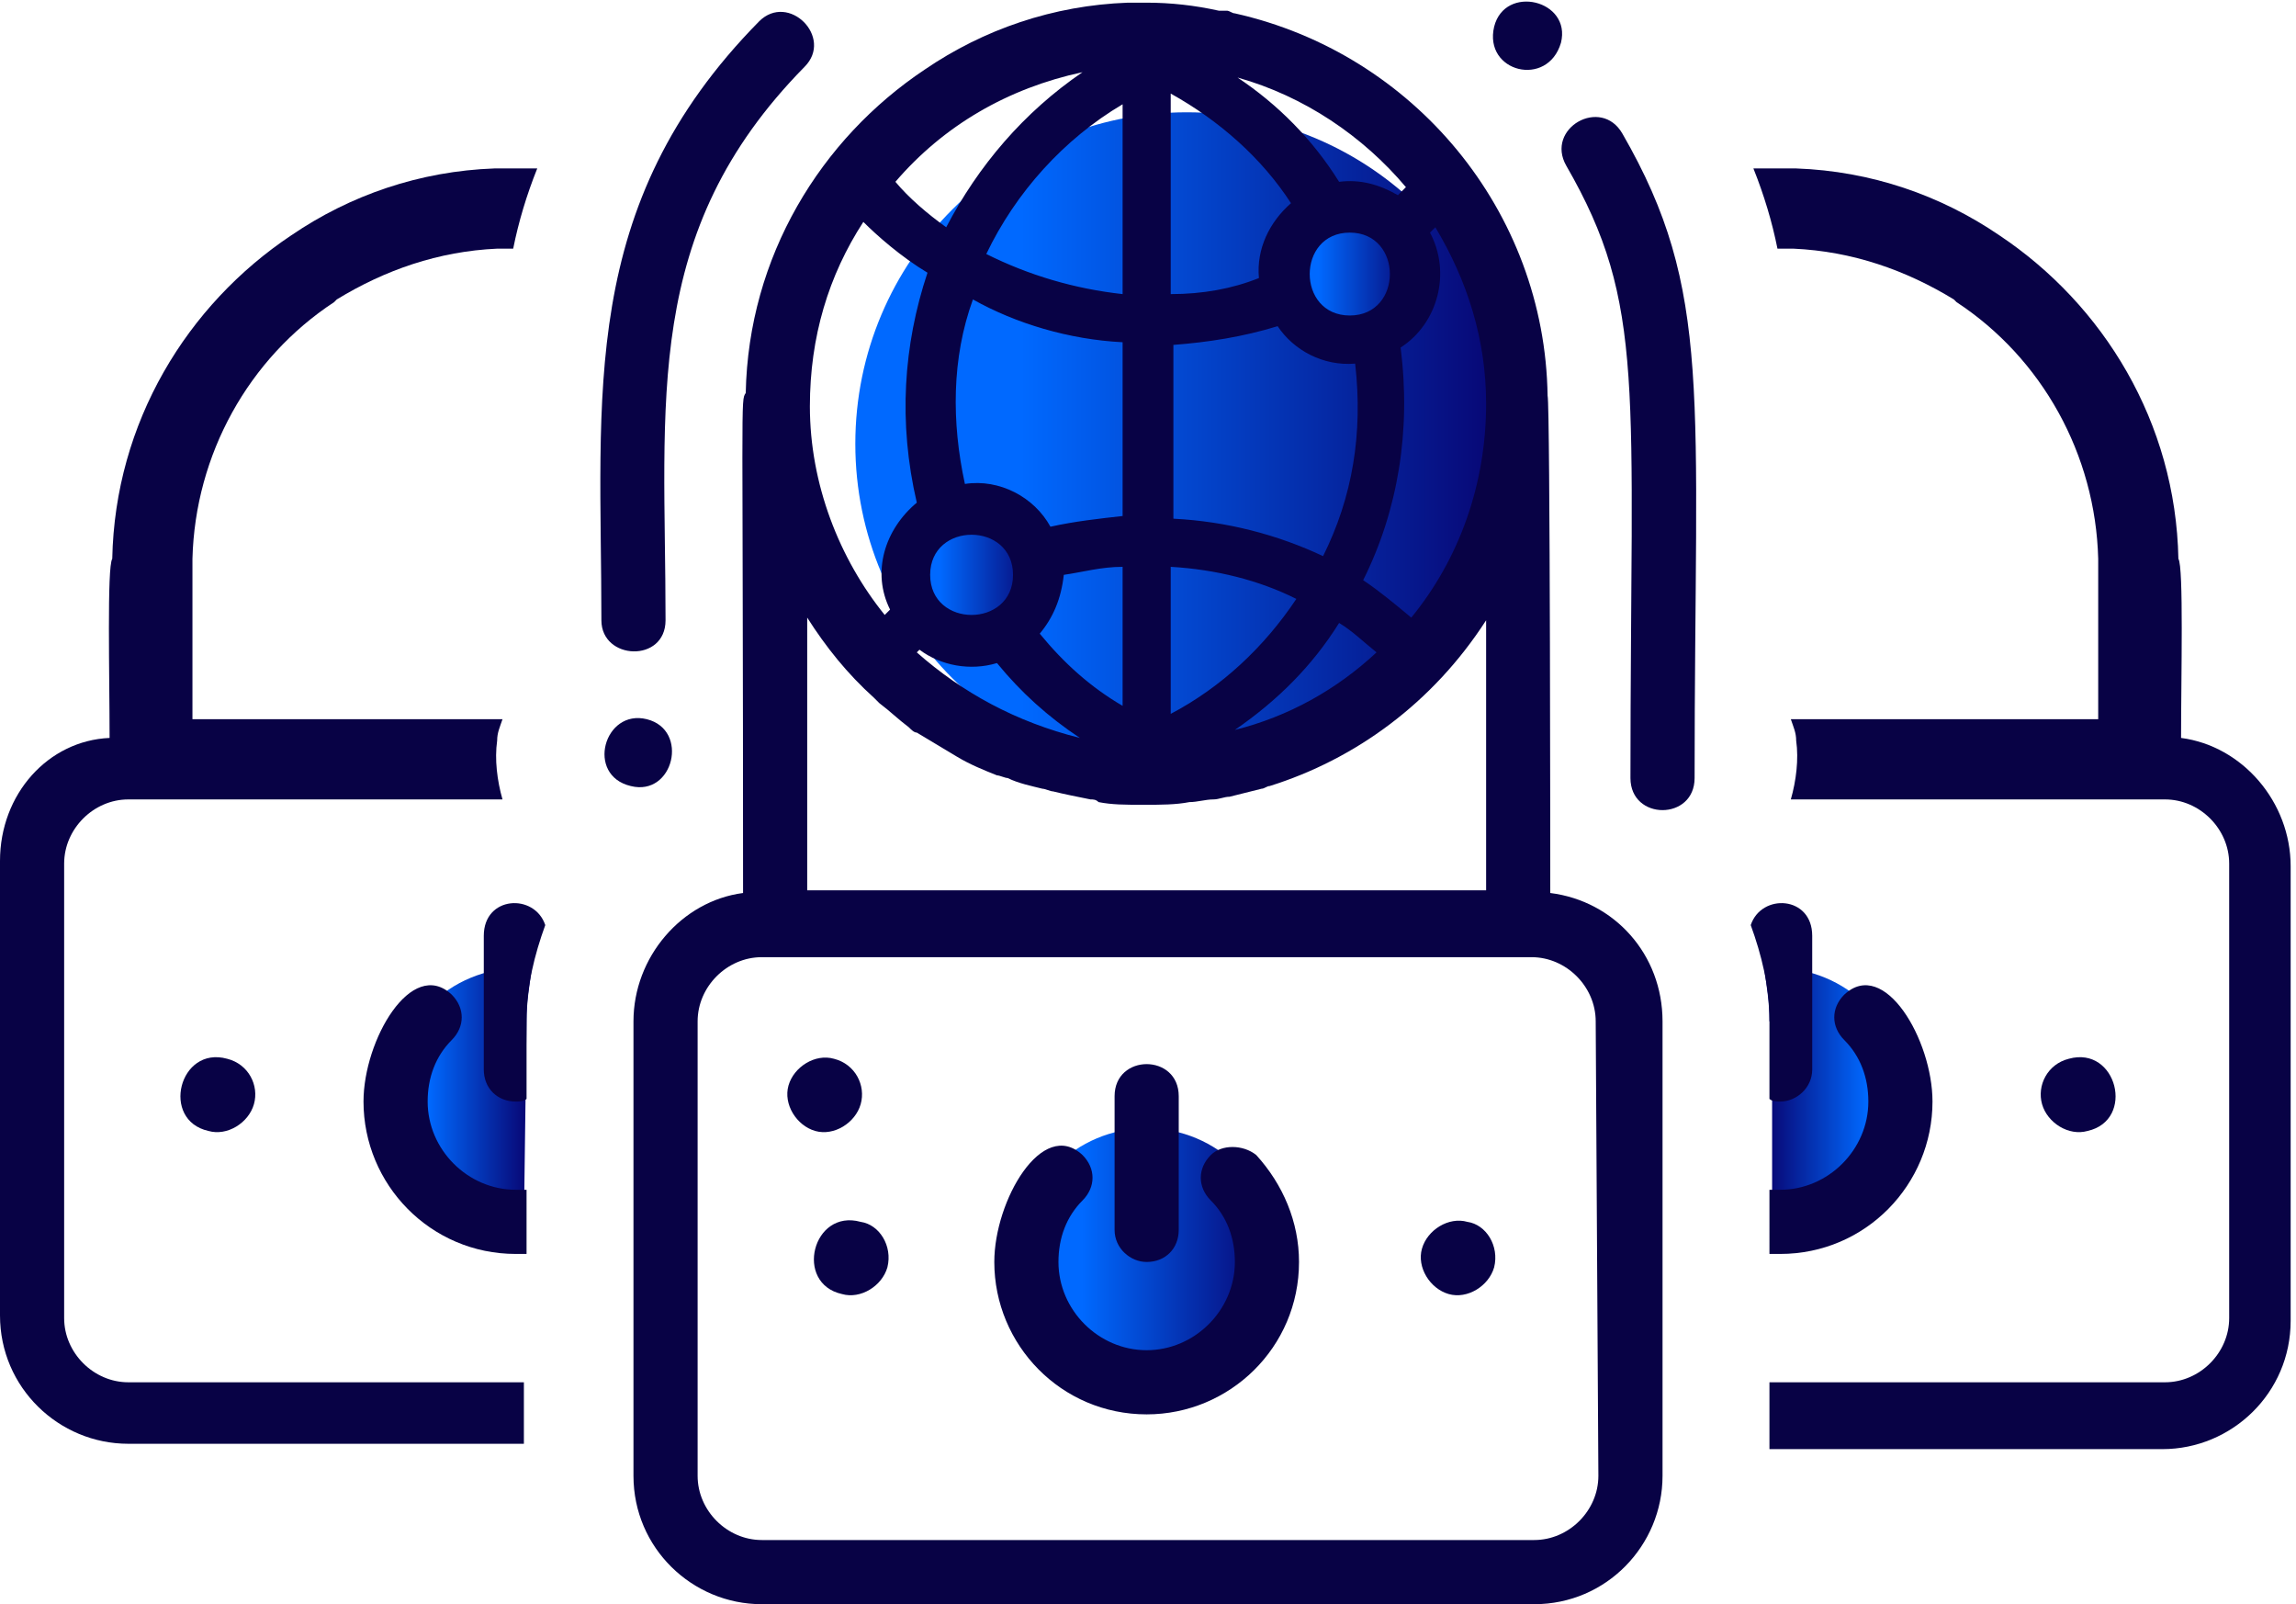 <?xml version="1.0" encoding="utf-8"?>
<!-- Generator: Adobe Illustrator 22.1.0, SVG Export Plug-In . SVG Version: 6.00 Build 0)  -->
<svg version="1.1" id="Layer_1" xmlns="http://www.w3.org/2000/svg" xmlns:xlink="http://www.w3.org/1999/xlink" x="0px" y="0px"
	 viewBox="0 0 85.9 60" style="enable-background:new 0 0 85.9 60;" xml:space="preserve">
<style type="text/css">
	.st0{fill:url(#SVGID_1_);}
	.st1{fill:url(#SVGID_2_);}
	.st2{fill:url(#SVGID_3_);}
	.st3{fill:url(#SVGID_4_);}
	.st4{fill:#080245;}
	.st5{fill:url(#SVGID_5_);}
	.st6{fill:url(#SVGID_6_);}
</style>
<g>
	<g>
		<g>
			
				<linearGradient id="SVGID_1_" gradientUnits="userSpaceOnUse" x1="38.09" y1="15" x2="47.69" y2="15" gradientTransform="matrix(1 0 0 -1 0 62)">
				<stop  offset="0.25" style="stop-color:#0069FF"/>
				<stop  offset="1" style="stop-color:#08026E"/>
			</linearGradient>
			<circle class="st0" cx="42.9" cy="47" r="4.8"/>
		</g>
	</g>
	<g>
		<g>
			
				<linearGradient id="SVGID_2_" gradientUnits="userSpaceOnUse" x1="32" y1="45.4" x2="56.8" y2="45.4" gradientTransform="matrix(1 0 0 -1 0 62)">
				<stop  offset="0.25" style="stop-color:#0069FF"/>
				<stop  offset="1" style="stop-color:#08026E"/>
			</linearGradient>
			<circle class="st1" cx="44.4" cy="16.6" r="12.4"/>
		</g>
	</g>
	<g>
		<g>
			
				<linearGradient id="SVGID_3_" gradientUnits="userSpaceOnUse" x1="48.1" y1="51.9" x2="53.019" y2="51.9" gradientTransform="matrix(1 0 0 -1 0 62)">
				<stop  offset="0.25" style="stop-color:#0069FF"/>
				<stop  offset="1" style="stop-color:#08026E"/>
			</linearGradient>
			<circle class="st2" cx="50.6" cy="10.1" r="2.5"/>
		</g>
	</g>
	<g>
		<g>
			
				<linearGradient id="SVGID_4_" gradientUnits="userSpaceOnUse" x1="33.935" y1="40.7" x2="38.854" y2="40.7" gradientTransform="matrix(1 0 0 -1 0 62)">
				<stop  offset="0.25" style="stop-color:#0069FF"/>
				<stop  offset="1" style="stop-color:#08026E"/>
			</linearGradient>
			<path class="st3" d="M38.9,21.3c0,1.4-1.1,2.5-2.5,2.5s-2.5-1.1-2.5-2.5s1.1-2.5,2.5-2.5S38.9,20,38.9,21.3z"/>
		</g>
	</g>
	<g>
		<path class="st4" d="M54.9,45.7c-0.7-0.2-1.5,0.3-1.7,1s0.3,1.5,1,1.7s1.5-0.3,1.7-1C56.1,46.6,55.6,45.8,54.9,45.7z"/>
		<path class="st4" d="M32.2,45.7c-1.8-0.5-2.5,2.3-0.7,2.7c0.7,0.2,1.5-0.3,1.7-1C33.4,46.6,32.9,45.8,32.2,45.7z"/>
		<path class="st4" d="M24.2,26.9c-1.6-0.4-2.3,2.1-0.6,2.5C25.2,29.8,25.8,27.3,24.2,26.9z"/>
		<path class="st4" d="M58.4,1.6C58.8,0,56.3-0.6,55.9,1C55.5,2.7,57.9,3.3,58.4,1.6z"/>
		<path class="st4" d="M58,33.4c0-0.3,0-18.3-0.1-18.6C57.8,7.9,52.9,2,46.2,0.5c-0.1,0-0.2-0.1-0.3-0.1s-0.2,0-0.3,0
			c-0.9-0.2-1.8-0.3-2.7-0.3l0,0l0,0c-0.2,0-0.4,0-0.7,0c-2.8,0.1-5.4,1-7.6,2.5l0,0c-3.9,2.6-6.6,7-6.7,12.1
			c-0.2,0.3-0.1-0.1-0.1,18.7c-2.3,0.3-4.1,2.4-4.1,4.8v17c0,2.7,2.2,4.8,4.8,4.8h28.9c2.7,0,4.8-2.2,4.8-4.8v-17
			C62.2,35.7,60.4,33.7,58,33.4z M34.3,24.4l0.1-0.1c0.8,0.6,1.9,0.8,2.9,0.5c0.9,1.1,1.9,2,3.1,2.8C38,27,36,25.9,34.3,24.4z
			 M42,12.8v6.5c-0.9,0.1-1.8,0.2-2.7,0.4c-0.6-1.1-1.9-1.8-3.2-1.6c-0.5-2.3-0.5-4.7,0.3-6.9C38,12.1,40,12.7,42,12.8z M36.9,9.5
			C38,7.2,39.8,5.2,42,3.9V11C40.2,10.8,38.5,10.3,36.9,9.5z M42,21.2v5.2c-1.2-0.7-2.2-1.6-3.1-2.7c0.5-0.6,0.8-1.3,0.9-2.2
			C40.5,21.4,41.2,21.2,42,21.2z M37.9,21.5c0,2-3.1,2-3.1,0C34.8,19.5,37.9,19.5,37.9,21.5z M47.8,12.2c0.6,0.9,1.7,1.5,2.9,1.4
			c0.3,2.6-0.1,5-1.2,7.2c-1.7-0.8-3.6-1.3-5.6-1.4v-6.5C45.2,12.8,46.5,12.6,47.8,12.2z M43.8,11V3.5c1.8,1,3.4,2.4,4.5,4.1
			c-0.8,0.7-1.3,1.7-1.2,2.8C46.1,10.8,45,11,43.8,11z M50.5,8.7c2,0,2,3.1,0,3.1C48.5,11.8,48.5,8.7,50.5,8.7z M48.5,22.4
			c-1.2,1.8-2.8,3.3-4.7,4.3v-5.5C45.5,21.3,47.1,21.7,48.5,22.4z M50.1,23.3c0.5,0.3,0.9,0.7,1.4,1.1c-1.5,1.4-3.3,2.4-5.3,2.9
			C47.8,26.2,49.1,24.9,50.1,23.3z M55.6,15.1c0,3-1,5.8-2.8,8c-0.6-0.5-1.2-1-1.8-1.4c1.3-2.6,1.8-5.6,1.4-8.7
			c1.4-0.9,1.9-2.8,1.1-4.3c0.1-0.1,0.1-0.1,0.2-0.2C54.9,10.5,55.6,12.7,55.6,15.1z M52.6,7c-0.1,0.1-0.2,0.2-0.3,0.3
			c-0.7-0.4-1.4-0.6-2.2-0.5c-1-1.6-2.3-2.9-3.8-3.9C48.8,3.6,51,5.1,52.6,7z M40.5,2.7c-2.2,1.5-3.9,3.5-5.1,5.8
			C34.7,8,34,7.4,33.5,6.8C35.3,4.7,37.7,3.3,40.5,2.7z M34.7,10.2c-0.9,2.7-1.1,5.6-0.4,8.6c-1.2,1-1.7,2.6-1,4
			c-0.1,0.1-0.1,0.1-0.2,0.2c-1.7-2.1-2.8-4.9-2.8-7.8c0-2.6,0.7-4.9,2-6.9C32.8,8.8,33.7,9.6,34.7,10.2z M30.2,23.1
			c0.7,1.1,1.5,2.1,2.5,3c0.1,0.1,0.1,0.1,0.2,0.2c0.4,0.3,0.7,0.6,1.1,0.9c0.1,0.1,0.2,0.2,0.3,0.2c0.5,0.3,1,0.6,1.5,0.9l0,0
			c0.5,0.3,1,0.5,1.5,0.7c0.1,0,0.3,0.1,0.4,0.1c0.4,0.2,0.9,0.3,1.3,0.4c0.1,0,0.3,0.1,0.4,0.1c0.4,0.1,0.9,0.2,1.4,0.3
			c0.1,0,0.2,0,0.3,0.1c0.5,0.1,1,0.1,1.6,0.1c0.1,0,0.1,0,0.2,0l0,0c0.5,0,1.1,0,1.6-0.1c0.3,0,0.6-0.1,0.9-0.1
			c0.2,0,0.4-0.1,0.6-0.1c0.4-0.1,0.8-0.2,1.2-0.3c0.1,0,0.2-0.1,0.3-0.1c3.2-1,6.1-3.1,8.1-6.2v10.1H30.2V23.1z M59.8,55.2
			c0,1.3-1.1,2.4-2.4,2.4H28.5c-1.3,0-2.4-1.1-2.4-2.4v-17c0-1.3,1.1-2.4,2.4-2.4c0.5,0,0.5,0,0.5,0l0,0h28.3c1.3,0,2.4,1.1,2.4,2.4
			L59.8,55.2L59.8,55.2z"/>
		<path class="st4" d="M24.9,23.2c0-8.2-0.9-14.5,5.2-20.7c1.1-1.1-0.6-2.8-1.7-1.7c-6.8,6.9-5.9,14-5.9,22.4
			C22.5,24.7,24.9,24.8,24.9,23.2z"/>
		<path class="st4" d="M60.7,5c-0.8-1.4-2.9-0.2-2.1,1.2c3,5.2,2.4,8.2,2.4,22.9c0,1.6,2.4,1.6,2.4,0C63.4,14.7,64.1,10.9,60.7,5z"
			/>
		<path class="st4" d="M45.3,43.2c-0.5,0.5-0.5,1.2,0,1.7c0.6,0.6,0.9,1.4,0.9,2.3c0,1.8-1.5,3.3-3.3,3.3s-3.3-1.5-3.3-3.3
			c0-0.9,0.3-1.7,0.9-2.3c0.5-0.5,0.5-1.2,0-1.7c-1.5-1.4-3.3,1.7-3.3,4c0,3.1,2.5,5.7,5.7,5.7c3.1,0,5.7-2.5,5.7-5.7
			c0-1.5-0.6-2.9-1.6-4C46.5,42.8,45.7,42.8,45.3,43.2z"/>
		<path class="st4" d="M42.9,47.2c0.7,0,1.2-0.5,1.2-1.2v-5c0-1.6-2.4-1.6-2.4,0v5C41.7,46.7,42.3,47.2,42.9,47.2z"/>
	</g>
	<path class="st4" d="M31.2,39.6c-0.7-0.2-1.5,0.3-1.7,1s0.3,1.5,1,1.7s1.5-0.3,1.7-1S32,39.8,31.2,39.6z"/>
	<path class="st4" d="M8.5,39.6c-1.8-0.5-2.5,2.3-0.7,2.7c0.7,0.2,1.5-0.3,1.7-1S9.3,39.8,8.5,39.6z"/>
	
		<linearGradient id="SVGID_5_" gradientUnits="userSpaceOnUse" x1="14.727" y1="21" x2="19.882" y2="21" gradientTransform="matrix(1 0 0 -1 0 62)">
		<stop  offset="0.25" style="stop-color:#0069FF"/>
		<stop  offset="1" style="stop-color:#08026E"/>
	</linearGradient>
	<path class="st5" d="M19.7,38.2c0-0.7,0.1-1.3,0.2-2c-0.1,0-0.2,0-0.4,0c-2.7,0-4.8,2.1-4.8,4.8c0,2.6,2.1,4.8,4.8,4.8h0.1
		L19.7,38.2L19.7,38.2z"/>
	<g>
		<path class="st4" d="M19.3,41.2c0.1,0,0.3,0,0.4-0.1v-3c0-1.2,0.3-2.4,0.7-3.5c-0.4-1.2-2.3-1.1-2.3,0.4v5
			C18.1,40.7,18.6,41.2,19.3,41.2z"/>
		<path class="st4" d="M19.7,44.5c-0.1,0-0.2,0-0.4,0c-1.8,0-3.3-1.5-3.3-3.3c0-0.9,0.3-1.7,0.9-2.3c0.5-0.5,0.5-1.2,0-1.7
			c-1.5-1.4-3.3,1.7-3.3,4c0,3.1,2.5,5.7,5.7,5.7c0.1,0,0.2,0,0.4,0V44.5z"/>
	</g>
	<path class="st4" d="M19.7,51.7H4.8c-1.3,0-2.4-1.1-2.4-2.4v-17c0-1.3,1.1-2.4,2.4-2.4c0.5,0,0.5,0,0.5,0s6.6,0,13.5,0
		c-0.2-0.7-0.3-1.5-0.2-2.2c0-0.3,0.1-0.5,0.2-0.8H7.2v-6c0.1-3.9,2.1-7.5,5.3-9.6l0.1-0.1l0,0c1.8-1.1,3.8-1.8,6-1.9
		c0,0,0.4,0,0.5,0h0.1c0.2-1,0.5-2,0.9-3c-0.3,0-0.6,0-0.9,0l0,0l0,0c-0.2,0-0.4,0-0.7,0c-2.8,0.1-5.4,1-7.6,2.5l0,0
		c-3.9,2.6-6.6,7-6.7,12.1c-0.2,0.3-0.1,4.4-0.1,6.7C1.8,27.7,0,29.7,0,32.2v17C0,51.9,2.2,54,4.8,54h14.8v-2.3H19.7z"/>
	<g>
		<path class="st4" d="M77.4,39.6c1.8-0.5,2.5,2.3,0.7,2.7c-0.7,0.2-1.5-0.3-1.7-1S76.6,39.8,77.4,39.6z"/>
		
			<linearGradient id="SVGID_6_" gradientUnits="userSpaceOnUse" x1="-751.042" y1="21" x2="-745.887" y2="21" gradientTransform="matrix(-1 0 0 -1 -679.9 62)">
			<stop  offset="0.25" style="stop-color:#0069FF"/>
			<stop  offset="1" style="stop-color:#08026E"/>
		</linearGradient>
		<path class="st6" d="M66.2,38.2c0-0.7-0.1-1.3-0.2-2c0.1,0,0.2,0,0.4,0c2.7,0,4.8,2.1,4.8,4.8c0,2.6-2.1,4.8-4.8,4.8h-0.1v-7.6
			H66.2z"/>
		<g>
			<path class="st4" d="M66.6,41.2c-0.1,0-0.3,0-0.4-0.1v-3c0-1.2-0.3-2.4-0.7-3.5c0.4-1.2,2.3-1.1,2.3,0.4v5
				C67.8,40.7,67.2,41.2,66.6,41.2z"/>
			<path class="st4" d="M66.2,44.5c0.1,0,0.2,0,0.4,0c1.8,0,3.3-1.5,3.3-3.3c0-0.9-0.3-1.7-0.9-2.3c-0.5-0.5-0.5-1.2,0-1.7
				c1.5-1.4,3.3,1.7,3.3,4c0,3.1-2.5,5.7-5.7,5.7c-0.1,0-0.2,0-0.4,0C66.2,46.9,66.2,44.5,66.2,44.5z"/>
		</g>
		<path class="st4" d="M66.2,51.7H81c1.3,0,2.4-1.1,2.4-2.4v-17c0-1.3-1.1-2.4-2.4-2.4c-0.5,0-0.5,0-0.5,0s-6.6,0-13.5,0
			c0.2-0.7,0.3-1.5,0.2-2.2c0-0.3-0.1-0.5-0.2-0.8h11.5v-6c-0.1-3.9-2.1-7.5-5.3-9.6l-0.1-0.1l0,0c-1.8-1.1-3.8-1.8-6-1.9
			c0,0-0.4,0-0.5,0h-0.1c-0.2-1-0.5-2-0.9-3c0.3,0,0.6,0,0.9,0l0,0l0,0c0.2,0,0.4,0,0.7,0c2.8,0.1,5.4,1,7.6,2.5l0,0
			c3.9,2.6,6.6,7,6.7,12.1c0.2,0.3,0.1,4.4,0.1,6.7c2.3,0.3,4.1,2.4,4.1,4.8v17c0,2.7-2.2,4.8-4.8,4.8H66.2V51.7z"/>
	</g>
</g>
</svg>
